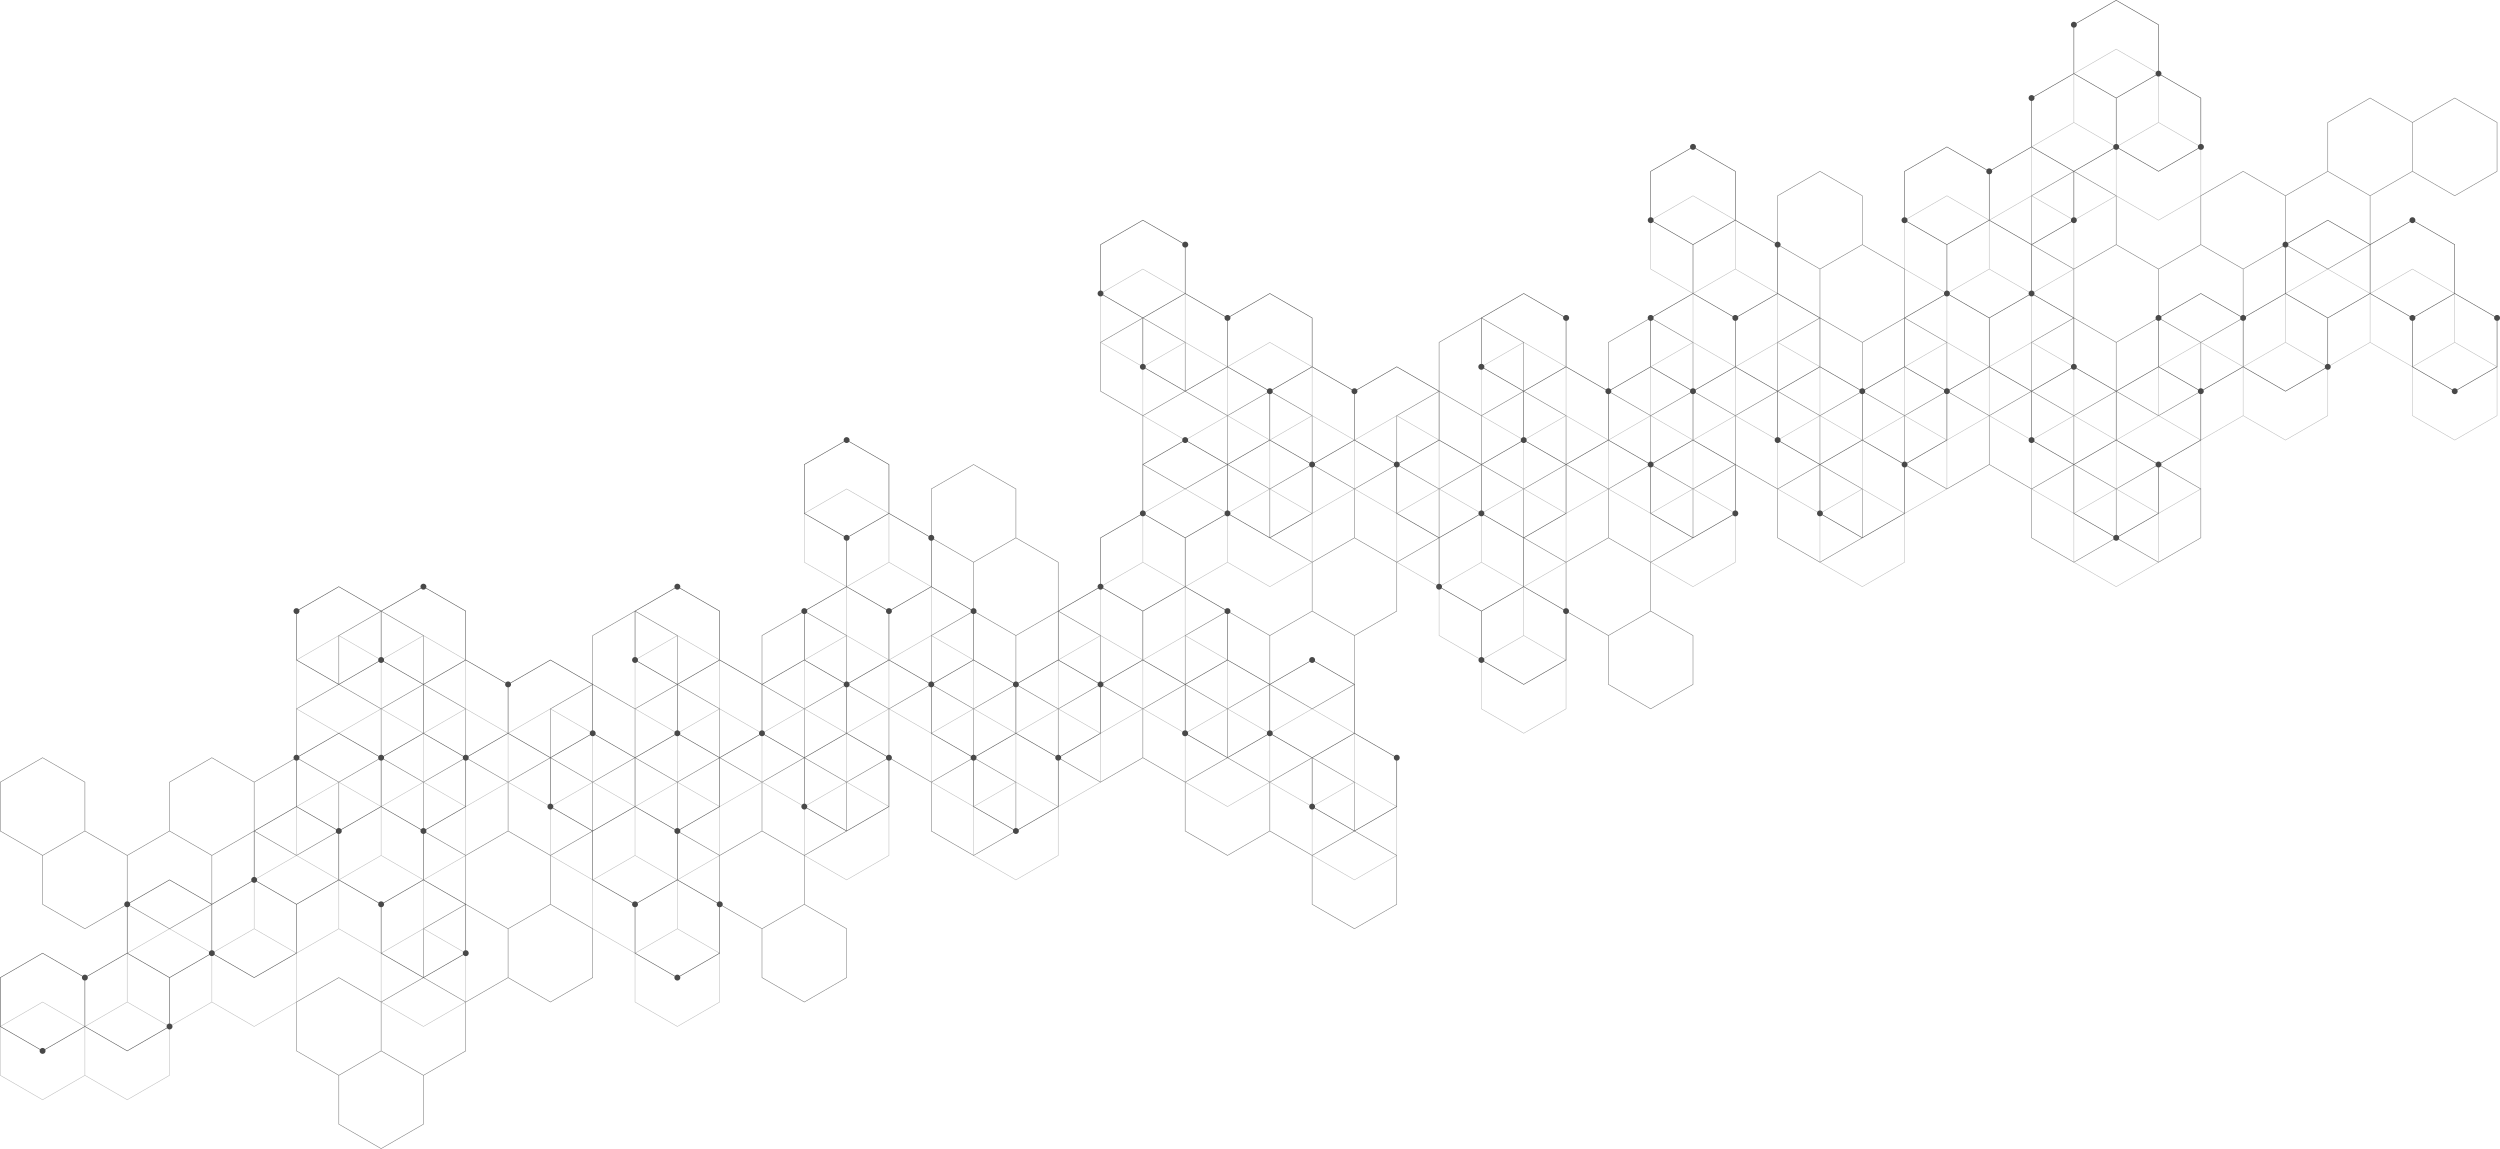 <svg xmlns="http://www.w3.org/2000/svg" width="1920.5" height="882.607" viewBox="0 0 1920.5 882.607"><defs><style>.a{opacity:0.895;mix-blend-mode:lighten;isolation:isolate;}.b{fill:#b3b3b3;}.c{fill:#666;}.d{fill:#333;}</style></defs><g transform="translate(0 -174.122)"><g class="a" transform="translate(-65.589 192.698)"><path class="b" d="M98.3,794.176,130.808,775.4l32.5,18.776,32.61-18.833.1-.05V737.755l32.314-18.661,32.509,18.769,32.609-18.826.094-.058v-37.53l32.315-18.661,32.315,18.661v37.53l32.7,18.884,32.609-18.826.094-.058V681.212l-32.509-18.769V625.136l32.415-18.711.094-.057V568.823L455.9,550.169l32.307,18.653v37.544l32.5,18.769v37.537l32.516,18.769v37.537l32.7,18.884,32.609-18.826.1-.058V681.212l-32.509-18.769V625.136l32.408-18.711.1-.057V568.823l32.307-18.653,32.315,18.653v37.544l32.71,18.884,32.6-18.826.108-.057V568.6l-32.516-18.769V512.524l32.322-18.661,32.3,18.654v37.544L813.3,568.83v37.537l32.71,18.884,32.609-18.826.1-.057V568.823l32.408-18.7.1-.057V512.517l32.307-18.654,32.315,18.654v37.544l32.71,18.884,32.494-18.776,32.322,18.653v37.544l32.71,18.884,32.6-18.826.094-.057V568.6l-32.5-18.769V512.294L1073.57,493.4l-32.516,18.769-32.3-18.653V455.981l-32.509-18.776v-37.3l32.315-18.654,32.494,18.761,32.71-18.884V343.6l32.322-18.654,32.307,18.654v37.53l32.5,18.776V437.45l32.516,18.769v37.537l32.71,18.884,32.61-18.826.1-.058V455.988l-32.516-18.783v-37.3l32.516-18.776V343.6l32.307-18.654,32.307,18.654v37.53l32.71,18.884,32.71-18.884V343.362l-32.516-18.769V287.286l32.315-18.654,32.307,18.654v37.544l32.509,18.769v37.53l32.71,18.884,32.71-18.884V343.6l32.5-18.769V287.286l32.315-18.654,32.315,18.654v37.544l32.5,18.769v37.53l32.71,18.884,32.71-18.884V343.607l32.509-18.776V287.286l32.315-18.654,32.5,18.776,32.71-18.884V230.98l32.315-18.646,32.307,18.646v37.544l32.71,18.884,32.71-18.884V230.75l-32.516-18.769V174.444l-32.7-18.884L1886.3,174.329,1853.8,155.561l-32.71,18.884v37.537l-32.307,18.654-32.516-18.761-32.71,18.877v37.537l-32.307,18.661-32.307-18.661V230.75l-32.509-18.769V174.675l32.509-18.769V118.369l32.307-18.654,32.516,18.769L1756.47,99.6V61.833l-32.516-18.776V5.527l-32.71-18.884-32.71,18.884v37.53l-32.5,18.776V99.37l-32.315,18.654-32.509-18.769-32.71,18.884v37.767l32.516,18.769v37.307L1528.5,230.75v37.537l-32.307,18.661-32.308-18.661V230.75l-32.508-18.769V174.444l-32.509-18.769V118.138l-32.71-18.884-32.71,18.884v37.767l32.516,18.769v37.307l-32.516,18.769v37.537l-32.307,18.661-32.307-18.661V230.75l-32.71-18.884-32.71,18.884v37.775l32.509,18.761v37.307L1203.6,343.254,1171.3,324.593V287.056l-32.71-18.884-32.5,18.776-32.322-18.661V230.75l-32.71-18.884-32.494,18.769-32.315-18.654V174.444l-32.71-18.884-32.71,18.884v37.767l32.509,18.769v37.544l32.71,18.884,32.516-18.776,32.3,18.654v37.307l-32.3,18.661-32.516-18.776-32.71,18.884v37.544l-32.509,18.776v37.523l-32.509,18.776v37.537l-32.307,18.653-32.315-18.653V455.981l-32.509-18.769v-37.53l-32.5-18.776V343.362l-32.71-18.884-32.71,18.884v37.767l32.516,18.776v37.3l-32.516,18.776v37.537l-32.315,18.653-32.307-18.653V455.981L585.931,437.1l-32.7,18.884v37.775l32.509,18.761v37.314l-32.315,18.646-32.307-18.646V512.294L488.4,493.4l-32.5,18.769-32.322-18.653V455.981l-32.7-18.884-32.509,18.769L325.861,437.1l-32.7,18.884v37.775l32.7,18.884,32.509-18.776,32.307,18.654v37.314l-32.307,18.646-32.509-18.761-32.609,18.826-.094.058v37.537l-32.415,18.711-.094.058v37.537L228.334,681.1l-32.509-18.769-32.609,18.826-.1.058v37.537L130.808,737.4,98.3,718.641,65.683,737.467l-.094.058v37.767Zm97.325-19.121L163.31,793.715,131,775.055V737.748l32.307-18.654,12.877,7.431,19.438,11.222Zm97.534-56.306-32.315,18.661-32.315-18.661v-37.3l32.315-18.661L277,672.119l16.157,9.33Zm32.9-93.613,32.307-18.654,8.359,4.827,23.948,13.827v37.307L358.369,681.1l-32.307-18.654Zm97.131,93.613-32.315,18.661-32.307-18.661v-37.3l32.307-18.661,32.315,18.661Zm0-112.612L390.878,624.8l-32.307-18.661V568.823l32.307-18.653,16.157,9.33,16.157,9.323Zm97.922,19,32.307-18.654,4.295,2.475,28.02,16.179v37.307l-10.467,6.043L553.422,681.1l-32.307-18.654Zm97.124,93.613-32.307,18.661-32.307-18.661v-37.3l26.344-15.215,5.964-3.446,32.307,18.661Zm0-112.612-32.3,18.661-32.315-18.661V568.823l32.315-18.653,16.15,9.33,16.15,9.323Zm70.773-109.058,26.761,15.445v37.307l-32.315,18.646-32.315-18.646V512.524l32.315-18.661Zm59.263,109.058-32.3,18.661-32.315-18.661V568.823l32.315-18.653,32.3,18.653Zm130.042,0L846.008,624.8l-32.315-18.661V568.83l32.315-18.661,6.028,3.482,26.279,15.179Zm32.509-56.306-32.307,18.646L846.21,549.831V512.524l32.307-18.661,16.15,9.33,16.157,9.33Zm227.562,56.306-32.3,18.661-32.322-18.661V568.83l32.322-18.661,32.3,18.661Zm-32.5-93.613v37.307l-32.314,18.646-32.308-18.646V512.524l32.308-18.661Zm-65.025,37.307-32.3,18.646-32.315-18.646V512.524l32.315-18.661,32.3,18.661Zm-32.509-56.313-32.308,18.653-32.314-18.653v-37.3l6.532-3.777,25.783-14.884,32.308,18.661Zm32.7-93.958-32.3-18.654V343.6l32.3-18.654,16.164,9.33,16.157,9.323v37.307Zm130.244.345,16.15-9.33,16.157-9.323,32.307,18.654v37.3l-3.359,1.957-28.948,16.7L1171.3,437.205Zm97.123,93.613-32.3,18.653L1203.8,493.518v-37.3l32.322-18.661,32.3,18.661Zm-32.3-93.958-25.782-14.884-6.539-3.77V343.6l32.322-18.654,16.157,9.33,16.15,9.323v37.307Zm129.841-112.274v37.307l-32.322,18.661-32.307-18.661V287.286l32.307-18.654Zm32.5,93.62-32.307,18.654-32.307-18.654V343.6l6.453-3.734,25.855-14.92,32.307,18.654Zm97.728,18.654-32.308-18.654V343.6l32.308-18.654,16.157,9.33L1528.5,343.6v37.307Zm32.509-56.306-16.157-9.33-16.157-9.33V287.286l32.315-18.654,16.157,9.33,16.157,9.323v37.307Zm32.7-131.272V174.675l29.423-16.985,2.892-1.669,32.307,18.654v37.307l-32.307,18.654-16.15-9.323Zm162.148,168.925-32.307,18.654-32.307-18.654V343.6l16.15-9.323,16.157-9.33,32.307,18.654Zm.208-37.652-29.423-16.992-2.892-1.669V287.286l32.315-18.654,27.265,15.747,5.036,2.906v37.307Zm97.519-56.306-32.307-18.661V230.98l32.307-18.646,16.165,9.323,16.15,9.323v37.307Zm162.35-18.661-32.307,18.661-32.314-18.661V230.98l16.164-9.323,16.15-9.323,32.307,18.646Zm-32.509-93.613v37.307l-16.157,9.33-16.15,9.323L1886.5,211.982V174.675l32.315-18.654ZM1853.8,156.021l32.307,18.654v37.307L1853.8,230.635l-16.157-9.323-16.157-9.33V174.675Zm-97.534,56.313,32.315,18.646v37.307l-32.315,18.661-20.847-12.042-11.46-6.618V230.98ZM1691.05,324.593l-16.157,9.33-16.15,9.33-32.315-18.661V287.286l16.157-9.323,16.157-9.33,32.307,18.654Zm-32.516-56.306-16.157,9.33-16.15,9.33-32.307-18.661V230.98l4.13-2.388,28.178-16.258,32.307,18.646Zm0-112.612-32.307,18.654-28.265-16.323-4.043-2.331V118.369l32.307-18.654,32.307,18.654Zm97.533-56.306-32.307,18.654L1691.445,99.37V62.063l4.036-2.331,28.279-16.323,32.307,18.654ZM1691.244-12.9l32.307,18.654v37.3l-32.307,18.661-16.157-9.33-16.15-9.33V5.757Zm-32.5,56.306,16.15,9.323,16.157,9.33V99.37l-32.307,18.654-25.977-15-6.338-3.654V62.063ZM1528.9,118.369l32.307-18.654,32.307,18.654v37.307l-32.307,18.654L1528.9,155.676Zm32.307,93.965,16.15,9.323,16.157,9.323v37.307l-32.307,18.661-16.157-9.33-16.15-9.33V230.98ZM1496,324.593l-6.467,3.741-25.855,14.92-32.3-18.661V287.286l16.143-9.323,16.157-9.33L1496,287.286Zm-32.516-56.306-16.157,9.33-16.157,9.33-32.3-18.661V230.98l32.307-18.646,32.307,18.646Zm-32.5-56.306-25.667,14.812-6.647,3.841-16.157-9.323-16.157-9.33V174.675l16.157-9.323,16.157-9.33,32.315,18.654Zm-97.131-93.613,32.307-18.654,32.307,18.654v37.307L1382.313,165l-16.157,9.33-32.307-18.654Zm32.307,93.965,16.157,9.323,16.15,9.323v37.307l-32.307,18.661L1340.3,272.021l-6.453-3.734V230.98ZM1300.93,324.593l-32.307,18.661-16.15-9.33-16.157-9.33V287.286l32.307-18.654,32.307,18.654ZM1203.8,230.98l32.322-18.646,32.307,18.646v37.307l-4.546,2.633-27.761,16.021L1203.8,268.287Zm-.388,149.926-16.157,9.33L1171.1,399.56l-32.307-18.654V343.6l16.157-9.323,16.15-9.33,32.314,18.654Zm-32.516-93.62v37.307l-16.157,9.33-16.15,9.33-32.307-18.661V287.286l32.307-18.654Zm-65.01,37.307-32.314,18.661-16.157-9.33-16.15-9.33V287.286l16.15-9.323,16.157-9.33,32.314,18.654ZM911.227,174.675l32.307-18.654,32.315,18.654v37.307l-16.157,9.33-16.157,9.323-32.307-18.654Zm32.5,93.613V230.98l16.157-9.323,16.157-9.323,32.308,18.646v37.307l-32.308,18.661Zm65.025-37.307,32.3-18.646,32.322,18.646v37.307l-16.157,9.33-16.164,9.33-32.3-18.661Zm-32.71,93.965,32.308,18.654v37.307L976.043,399.56l-25.783-14.884-6.532-3.77V343.6Zm-32.509,56.306,32.307,18.654v37.3l-32.307,18.661-16.157-9.33-16.15-9.33v-37.3Zm-64.816,74.967,32.3-18.661,16.157,9.33,16.157,9.33v37.3l-32.315,18.653-16.15-9.323-16.15-9.33Zm-32.9,93.613L813.5,568.477l-32.315-18.646V512.524L813.5,493.863l32.315,18.661ZM813.3,493.518l-32.314,18.653-32.3-18.653v-37.3l32.3-18.661L813.3,456.218Zm-32.509-56.313-28.272,16.33-4.028,2.331-16.165-9.33-16.157-9.33v-37.3l32.322-18.654,32.3,18.654ZM683.659,343.6l32.315-18.654L748.281,343.6v37.307l-4.036,2.331L715.973,399.56l-32.315-18.654Zm0,112.619,32.315-18.661,16.15,9.33,16.157,9.33v37.3l-32.307,18.653-32.315-18.653Zm-32.9,93.613L618.44,568.477l-16.15-9.316-16.157-9.33V512.524l32.307-18.661,32.315,18.661Zm-97.131-93.62,32.307-18.654,32.307,18.654v37.307l-32.307,18.653-32.307-18.653Zm-.4,149.926L520.913,624.8l-32.3-18.661V568.823l32.3-18.653,32.315,18.653Zm-32.516-93.613v37.307L488.4,568.477,456.1,549.831V512.524L488.4,493.863ZM455.7,549.831l-32.315,18.646-16.157-9.316-16.157-9.33V512.524l32.315-18.661L455.7,512.524ZM293.546,493.518V456.211l32.315-18.654,32.315,18.654v37.307l-32.315,18.653Zm65.025-37.307,32.307-18.654,32.315,18.654v37.307l-32.315,18.653-32.307-18.653ZM293.546,568.823l32.315-18.653,32.315,18.653v37.314L325.861,624.8l-16.157-9.33-16.157-9.33Zm-32.5,56.313,32.307-18.654,16.157,9.33,16.15,9.323v37.307L293.352,681.1l-16.157-9.323-16.15-9.33Zm-97.534,56.313,32.315-18.661,32.307,18.661v37.3l-32.307,18.661-10.654-6.158-21.661-12.5Zm-97.519,56.3L98.3,719.094l32.307,18.654v37.307L98.3,793.715,65.992,775.055Z" transform="translate(0 32.325)"/><path class="c" d="M1951.321-8.14l-32.509,18.769L1886.3-8.14l-32.609,18.826-.094.058V48.281l-32.322,18.654-32.5-18.769-32.61,18.826-.1.065v37.53L1723.76,123.24l-32.315-18.654V67.057l-32.7-18.891-32.609,18.826-.1.065v37.767l32.5,18.761v37.307l-32.4,18.718-.1.058v37.537l-32.307,18.654L1561.4,217.206V179.669l-32.5-18.776V123.355l-32.516-18.761V67.05l-32.7-18.884-32.609,18.826-.093.058v37.775l32.5,18.761v37.307l-32.408,18.718-.093.058v37.537l-32.315,18.654-32.315-18.654V179.669l-32.71-18.891-32.6,18.833-.1.058v37.767l32.509,18.769v37.307l-32.307,18.654-32.307-18.654V235.974l-32.516-18.769V179.669l-32.71-18.891L1171,179.6l-.1.065v37.537l-32.4,18.711-.1.058v37.537l-32.307,18.654-32.315-18.654V235.974l-32.717-18.884-32.494,18.769-32.315-18.654V179.669l-32.71-18.891-32.6,18.826-.1.065v37.767l32.5,18.769v37.537l32.71,18.884,32.516-18.769,32.3,18.654v37.537l32.516,18.769v37.307l-32.322,18.661-32.494-18.776-32.71,18.884v37.537L943.535,461.09l-32.3-18.661V404.892l-32.516-18.769V348.586L846.21,329.825V292.28L813.5,273.4,780.89,292.223l-.094.058v37.767l32.5,18.769v37.307l-32.509,18.769v37.537l-32.3,18.661-32.322-18.661V404.892l-32.71-18.884-32.7,18.884v37.767l32.509,18.776v37.3L650.948,517.4l-32.3-18.653V461.205l-32.516-18.776V404.892l-32.71-18.884-32.71,18.884v37.537l-32.5,18.776v37.537L455.9,517.4l-32.322-18.653V461.205l-32.5-18.776V404.892l-32.71-18.884-32.7,18.884v37.537l-32.509,18.776v37.53L260.843,517.4l-32.509-18.769-32.71,18.884v37.537L163.317,573.7l-32.307-18.653V517.511L98.3,498.627l-32.71,18.884v37.775L98.1,574.047v37.544l32.71,18.884L163.317,611.7l32.509,18.776,32.7-18.884V574.047l32.315-18.654,32.509,18.769,32.71-18.876V517.741l32.307-18.653,32.307,18.653v37.544l32.516,18.761v37.314l-32.516,18.761v37.544l-32.307,18.654-32.509-18.776-32.7,18.891V724.2l32.509,18.769v37.537l32.7,18.884,32.71-18.884V742.972l32.5-18.769V686.666L455.9,668.012l32.5,18.769,32.71-18.884V630.123l-32.5-18.761V574.047l32.5-18.761V517.741l32.307-18.653,32.315,18.653v37.544l32.509,18.761v37.544l32.509,18.761V667.9l32.7,18.884,32.71-18.884V630.123l-32.509-18.761V574.047l32.509-18.761V517.741l32.322-18.653,32.3,18.653v37.544l32.71,18.876,32.71-18.876V517.511l-32.516-18.769V461.435l32.315-18.654,32.307,18.654v37.537l32.71,18.884,32.509-18.768,32.315,18.653v37.544l32.71,18.876,32.494-18.769,32.322,18.654v37.544l32.71,18.884,32.7-18.884V573.817l-32.509-18.769V517.511l-32.71-18.884L1041.054,517.4l-32.3-18.653V461.435l32.3-18.654,32.516,18.761,32.71-18.884v-37.53l32.509-18.776V348.816l32.509-18.769V292.51l32.307-18.654,32.314,18.654v37.537l32.509,18.769v37.537l32.509,18.776v37.53l32.7,18.884,32.71-18.884V404.892l-32.5-18.769V348.816l32.5-18.769V292.51l32.315-18.654,32.315,18.654v37.537l32.7,18.884,32.7-18.884V292.28l-32.5-18.769V236.2l32.308-18.653L1528.5,236.2v37.537l32.71,18.884,32.516-18.769,32.307,18.654v37.537l32.71,18.884,32.5-18.761,32.516,18.761,32.71-18.884V292.28L1723.76,273.4l-32.516,18.769-32.307-18.654V236.2l32.307-18.653,32.516,18.769,32.6-18.826.108-.058V179.892l32.408-18.7.094-.058V123.586l32.307-18.654,32.516,18.776,32.609-18.833.1-.05V67.28l32.307-18.654,32.509,18.769,32.61-18.826.1-.058V10.744Zm-97.332,19.114L1886.3-7.68l32.315,18.654V48.281L1886.3,66.934,1873.427,59.5l-19.438-11.222ZM1756.47,67.28l32.308-18.654,32.307,18.654v37.307l-32.307,18.654-16.157-9.323-16.15-9.33Zm-32.919,93.613-32.307,18.661-8.359-4.827-23.948-13.834V123.586l32.307-18.654,32.307,18.654ZM1626.428,67.28l32.315-18.654L1691.05,67.28v37.307l-32.307,18.654-32.315-18.654Zm0,112.612,32.315-18.654,32.307,18.654v37.314l-32.307,18.654-16.157-9.33-16.157-9.323Zm-97.929-19-32.307,18.661-4.287-2.482-28.013-16.179V123.586l10.453-6.036,21.848-12.618,32.307,18.654ZM1431.375,67.28l32.307-18.654L1496,67.28v37.307L1469.653,119.8l-5.971,3.439-32.307-18.654Zm0,112.612,32.3-18.654L1496,179.892v37.314l-32.322,18.654-16.143-9.33-16.157-9.323ZM1360.6,288.957l-26.754-15.445V236.2l32.307-18.653,32.315,18.653v37.307l-32.315,18.654ZM1301.34,179.892l32.3-18.654,32.322,18.654v37.314l-32.322,18.654-32.3-18.654Zm-130.042,0,32.307-18.654,32.314,18.654v37.314L1203.6,235.859l-6.021-3.482L1171.3,217.206ZM1138.789,236.2l32.315-18.653,32.307,18.653v37.307L1171.1,292.165l-16.157-9.323-16.157-9.33ZM911.235,179.892l32.3-18.654,32.315,18.654v37.314l-32.315,18.654-32.3-18.654Zm32.5,93.62V236.2l32.307-18.653,32.322,18.653v37.307l-32.322,18.654Zm65.018-37.307,32.3-18.653,32.322,18.653v37.307l-32.322,18.654-32.3-18.654Zm32.516,56.306,32.3-18.654,32.314,18.654v37.314l-6.532,3.762-25.782,14.884-32.3-18.646Zm-32.71,93.965,32.3,18.653v37.3l-32.3,18.661L992.4,451.76l-16.157-9.33v-37.3Zm-130.244-.353-16.15,9.33-16.157,9.33L813.7,386.123V348.816l3.367-1.942,28.941-16.711,32.307,18.654ZM781.192,292.5,813.5,273.857,845.814,292.5v37.314L813.5,348.471l-32.307-18.653ZM813.5,386.476l25.783,14.877,6.532,3.777v37.3L813.5,461.09l-16.157-9.33-16.157-9.33v-37.3ZM683.659,498.742V461.435l32.315-18.654,32.307,18.654v37.307L715.973,517.4Zm-32.5-93.613,32.3-18.653,32.322,18.653v37.3l-6.467,3.741-25.855,14.92-32.3-18.661Zm-97.735-18.653,32.315,18.653v37.3L553.422,461.09l-16.157-9.33-16.15-9.33v-37.3Zm-32.509,56.306,16.157,9.33,16.157,9.323v37.307L520.913,517.4l-16.15-9.33-16.15-9.323V461.435Zm-32.7,131.265v37.307l-29.415,16.985-2.892,1.669-32.322-18.646V574.047L455.9,555.393l16.157,9.33ZM326.062,405.129l32.307-18.653,32.307,18.653v37.3l-16.15,9.33-16.157,9.33-32.307-18.661Zm-.2,37.652,29.415,16.977,2.9,1.676v37.307L325.861,517.4,298.6,501.656l-5.05-2.914V461.435Zm-97.526,56.306,32.307,18.653v37.307L228.334,573.7l-16.157-9.33-16.15-9.323V517.741ZM65.992,517.741,98.3,499.088l32.307,18.653v37.307l-16.157,9.323L98.3,573.7,65.992,555.048ZM98.5,611.361V574.047l16.15-9.323,16.157-9.33,32.307,18.654v37.314l-32.307,18.646Zm97.325,18.646-32.307-18.646V574.047l32.307-18.654,16.157,9.33,16.15,9.323v37.314ZM293.352,573.7l-32.307-18.653V517.741l32.307-18.653L314.2,511.123l11.46,6.618v37.307Zm65.219-112.266,16.15-9.323,16.157-9.33,32.315,18.654v37.307l-16.157,9.323-16.157,9.33-32.307-18.653Zm32.509,56.306,16.15-9.33,16.157-9.323L455.7,517.741v37.307l-4.137,2.388L423.387,573.7,391.08,555.048Zm0,112.612L423.387,611.7l28.272,16.323,4.043,2.331v37.314l-32.315,18.654L391.08,667.667Zm-97.534,56.313,32.315-18.654,32.307,18.654v37.307l-4.036,2.331-28.272,16.323-32.315-18.654Zm64.823,112.266-32.307-18.654V742.972l32.307-18.654,16.15,9.33,16.157,9.323v37.307Zm32.509-56.306-16.157-9.33-16.15-9.323V686.666l32.307-18.654L416.855,683l6.338,3.662v37.307Zm129.834-74.959L488.4,686.321,456.1,667.667V630.353L488.4,611.7l32.307,18.653Zm-32.3-93.966-16.157-9.33L456.1,555.048V517.741l32.314-18.653,16.143,9.323,16.157,9.33v37.307Zm65.212-112.266,6.46-3.734,25.854-14.92,32.307,18.654v37.307l-16.15,9.323-16.157,9.33-32.315-18.653Zm32.509,56.306,16.157-9.33,16.157-9.323,32.307,18.653v37.307L618.44,573.7l-32.307-18.653Zm32.516,56.306L644.3,559.235l6.647-3.841,16.157,9.33,16.157,9.323v37.314l-16.157,9.323-16.157,9.323-32.3-18.646Zm97.131,93.62-32.322,18.654L651.15,667.667V630.353l16.157-9.33,16.15-9.323,32.322,18.653ZM683.457,573.7l-16.15-9.33-16.157-9.323V517.741l32.307-18.653,25.855,14.92,6.467,3.734v37.307Zm65.226-112.266,32.307-18.654,16.15,9.33,16.157,9.323v37.307L780.991,517.4l-32.307-18.653Zm97.131,93.613L813.5,573.7l-32.315-18.653V517.741l4.546-2.626L813.5,499.088l32.315,18.653Zm.4-149.919,16.157-9.33,16.157-9.323,32.3,18.653v37.3l-16.15,9.33-16.15,9.33L846.21,442.429Zm32.509,93.613V461.435l16.157-9.33,16.15-9.323,32.307,18.654v37.307L911.026,517.4Zm65.018-37.307,32.307-18.654L992.2,452.1l16.157,9.33v37.307L992.2,508.065l-16.157,9.33-32.307-18.653Zm194.657,149.926-32.307,18.646-32.315-18.646V574.047l16.15-9.323,16.164-9.33,32.307,18.654Zm-32.509-93.62v37.307l-16.157,9.323-16.157,9.33-32.3-18.653V517.741l32.3-18.653Zm-65.025,37.307-32.3,18.653-32.315-18.653V517.741l16.157-9.33,16.157-9.323,32.3,18.653Zm32.71-93.958-32.3-18.661v-37.3l32.3-18.653,25.782,14.877,6.532,3.777v37.3Zm32.516-56.306-32.315-18.661V348.816l32.315-18.654,16.157,9.33,16.15,9.323v37.307Zm64.809-74.959-32.3,18.646-16.157-9.323-16.157-9.323V292.51l32.315-18.654,16.15,9.323,16.15,9.33Zm32.912-93.62,32.314-18.653,32.307,18.653v37.307l-32.307,18.654-32.314-18.654Zm32.509,56.306,32.315-18.654,32.307,18.654v37.314l-32.307,18.646-32.315-18.646Zm32.516,56.306,28.265-16.323,4.043-2.331,16.15,9.33,16.157,9.323v37.307l-32.307,18.661-32.307-18.661Zm97.131,93.613L1333.64,461.09l-32.3-18.661v-37.3l4.035-2.338,28.265-16.316,32.322,18.653Zm0-112.6-32.322,18.646-16.15-9.323-16.15-9.323V292.51l32.3-18.654,32.322,18.654Zm32.9-93.62,32.315-18.653,16.15,9.323,16.15,9.33v37.307l-32.3,18.654-32.315-18.654ZM1496,329.825l-32.315,18.646-32.307-18.646V292.51l32.307-18.654L1496,292.51Zm.388-149.933,32.322-18.654,32.307,18.654v37.314l-32.307,18.654-32.322-18.654Zm32.516,93.62V236.2l32.307-18.653,32.307,18.653v37.307l-32.307,18.654Zm65.017-37.307,32.307-18.653,16.157,9.323,16.15,9.33v37.307l-32.307,18.654-32.307-18.654Zm162.148,56.306v37.314l-32.307,18.646-32.315-18.646V292.51l32.315-18.654Zm-65.018,37.314-32.307,18.646-32.315-18.646V292.51l32.315-18.654,32.307,18.654Zm65.018-112.619-32.307,18.654-32.315-18.654V179.892l32.315-18.654,16.15,9.33,16.157,9.323Zm32.509-56.313-32.315,18.661-16.15-9.33-16.157-9.33V123.586l32.307-18.654,16.157,9.33,16.157,9.323Zm97.526-56.306L1853.8,123.24l-32.307-18.654V67.28L1853.8,48.626l10.647,6.151,21.661,12.5Zm97.526-56.306-32.307,18.654-32.314-18.654V10.974L1951.321-7.68l32.307,18.654Z" transform="translate(0 64.638)"/><path class="d" d="M1986.089,225.653a2.257,2.257,0,0,0-4.108-1.295l-30.466-17.589V169.233l-30.667-17.7a2.141,2.141,0,0,0,.223-.95,2.259,2.259,0,1,0-4.3.95L1886.3,169.117,1853.8,150.349l-30.667,17.7a2.253,2.253,0,1,0-2.043,3.532V206.77l-30.466,17.589a2.248,2.248,0,0,0-3.69,0l-30.667-17.7-30.66,17.7a2.255,2.255,0,1,0-2.05,3.532v35.185l-32.307,18.654-30.466-17.589a2.331,2.331,0,0,0,.216-.95,2.248,2.248,0,0,0-2.058-2.237V225.538l-30.667-17.7a2.193,2.193,0,0,0,.223-.95,2.254,2.254,0,0,0-2.065-2.237V169.463l30.466-17.589a2.254,2.254,0,1,0,2.043-3.539V113.15L1689.4,95.568a2.265,2.265,0,0,0,3.7,0l30.667,17.7,30.66-17.7a2.23,2.23,0,0,0,1.841.957,2.252,2.252,0,0,0,.209-4.5V56.614L1725.8,38.91a2.093,2.093,0,0,0,.216-.95,2.248,2.248,0,0,0-2.058-2.237V.308l-32.71-18.884-30.66,17.7a2.256,2.256,0,0,0-1.842-.964,2.264,2.264,0,0,0-2.266,2.259,2.26,2.26,0,0,0,2.058,2.244V37.845l-30.459,17.589a2.254,2.254,0,1,0-2.043,3.539V94.151l-30.466,17.6a2.247,2.247,0,0,0-1.849-.971,2.224,2.224,0,0,0-1.841.971l-30.667-17.7-32.61,18.819-.1.065v35.408a2.252,2.252,0,0,0,.208,4.5,2.226,2.226,0,0,0,1.834-.957l30.473,17.589v35.185a2.254,2.254,0,0,0-2.065,2.237,2.191,2.191,0,0,0,.216.95L1528.6,225.481l-.1.058v37.537l-30.466,17.589a2.246,2.246,0,0,0-1.842-.964,2.27,2.27,0,0,0-1.849.964l-30.459-17.589V225.538l-32.508-18.769V171.585a2.253,2.253,0,1,0-2.05-3.532l-30.459-17.589V112.927l-30.674-17.711a2.094,2.094,0,0,0,.223-.95,2.263,2.263,0,1,0-4.3.957l-30.567,17.639-.1.065v35.408a2.256,2.256,0,0,0,.194,4.5,2.24,2.24,0,0,0,1.849-.964l30.473,17.589V206.77l-30.473,17.589a2.255,2.255,0,1,0-2.043,3.532v35.185l-30.459,17.589a2.255,2.255,0,0,0-3.7,0l-30.458-17.589V227.891a2.252,2.252,0,0,0-.209-4.5,2.279,2.279,0,0,0-1.849.964l-30.653-17.7L1203.5,225.481l-.094.058v35.415a2.252,2.252,0,0,0,.194,4.5,2.272,2.272,0,0,0,1.856-.964l30.458,17.589v35.185a2.259,2.259,0,0,0-2.064,2.237,2.2,2.2,0,0,0,.223.95l-30.473,17.6L1171.3,319.382V281.844l-32.71-18.884-30.667,17.7a2.241,2.241,0,0,0-3.683,0l-30.473-17.589V225.538l-32.71-18.884-30.653,17.7a2.255,2.255,0,0,0-3.7,0L976.245,206.77V171.585a2.252,2.252,0,0,0-.2-4.5,2.236,2.236,0,0,0-1.842.964l-30.667-17.7-32.609,18.826-.1.058v35.415a2.253,2.253,0,1,0,2.05,3.532l30.458,17.589v35.185a2.253,2.253,0,1,0,2.05,3.532l30.66,17.7,32.509-18.769,30.466,17.589a2.321,2.321,0,0,0-.216.95,2.248,2.248,0,0,0,2.058,2.237v35.185l-32.3,18.661-30.473-17.6a2.2,2.2,0,0,0,.223-.95,2.262,2.262,0,0,0-4.525,0,2.326,2.326,0,0,0,.216.95l-30.566,17.646-.1.058v35.415a2.254,2.254,0,0,0-2.065,2.237,2.158,2.158,0,0,0,.23.957l-30.674,17.7v35.415a2.248,2.248,0,0,0-2.057,2.237,2.163,2.163,0,0,0,.216.942l-30.667,17.711v37.537L847.85,505.9a2.248,2.248,0,0,0-3.69,0l-30.466-17.589V453.121a2.252,2.252,0,1,0-2.036-3.539L781.185,432V396.816a2.256,2.256,0,1,0-2.043-3.532l-30.459-17.6V338.15l-30.674-17.7a2.114,2.114,0,0,0,.216-.95,2.255,2.255,0,1,0-4.51,0,2.321,2.321,0,0,0,.209.95l-30.559,17.646-.1.058v37.775l30.66,17.7a2.313,2.313,0,0,0-.209.942,2.255,2.255,0,0,0,2.065,2.244V432l-30.473,17.582a2.257,2.257,0,1,0-2.043,3.539v35.185L650.948,506.96l-32.307-18.654V450.762l-30.667-17.7a2.167,2.167,0,0,0,.216-.95,2.259,2.259,0,0,0-4.518,0,2.191,2.191,0,0,0,.216.95l-30.66,17.7v35.422a2.252,2.252,0,1,0,2.043,3.532l30.466,17.589V542.49a2.259,2.259,0,0,0-2.065,2.237,2.353,2.353,0,0,0,.216.95l-30.466,17.6-30.458-17.6a2.472,2.472,0,0,0,.209-.95,2.258,2.258,0,0,0-2.058-2.237V507.075L488.4,488.191l-30.66,17.7a2.255,2.255,0,0,0-3.7,0l-30.466-17.589V450.762l-30.653-17.7a2.414,2.414,0,0,0,.209-.95,2.259,2.259,0,0,0-4.518,0,2.191,2.191,0,0,0,.216.95l-30.466,17.589-32.509-18.769-30.667,17.7a2.254,2.254,0,1,0-2.036,3.539v35.415l32.7,18.884,30.66-17.7a2.255,2.255,0,0,0,3.7,0L390.677,507.3v37.314L360.218,562.2a2.255,2.255,0,0,0-3.7,0l-30.66-17.7L295.2,562.2a2.258,2.258,0,0,0-4.108,1.295,2.254,2.254,0,0,0,2.065,2.237v35.185l-32.516,18.769V655.1a2.26,2.26,0,0,0-2.057,2.245,2.216,2.216,0,0,0,.216.95l-30.466,17.589-32.509-18.769-30.667,17.7a2.254,2.254,0,1,0-2.05,3.539V713.53l-30.458,17.6a2.248,2.248,0,0,0-3.69,0l-30.667-17.7-32.7,18.884v37.767l30.667,17.7a2.22,2.22,0,0,0-.223.95,2.262,2.262,0,0,0,4.525,0,2.12,2.12,0,0,0-.223-.95l30.466-17.6,32.509,18.776,30.667-17.7a2.255,2.255,0,1,0,2.043-3.532V732.536l30.466-17.589a2.258,2.258,0,0,0,3.69,0l30.667,17.7,32.7-18.884V676.23l32.315-18.654,30.466,17.582a2.256,2.256,0,0,0,1.842,3.194v35.415l32.71,18.884,30.667-17.7a2.261,2.261,0,0,0,4.108-1.295,2.267,2.267,0,0,0-2.072-2.245V676l-32.509-18.769V622.046a2.261,2.261,0,0,0,2.065-2.244,2.471,2.471,0,0,0-.209-.95l30.653-17.7V565.733a2.255,2.255,0,0,0,2.072-2.237,2.22,2.22,0,0,0-.223-.95L455.9,544.957l32.307,18.654V598.8a2.252,2.252,0,1,0,2.043,3.532l30.459,17.6v37.53l30.667,17.7a2.327,2.327,0,0,0-.216.95,2.266,2.266,0,0,0,2.065,2.244v35.415l30.66,17.7a2.289,2.289,0,0,0-.216.95,2.259,2.259,0,1,0,4.518,0,2.289,2.289,0,0,0-.216-.95l30.667-17.7V678.352a2.252,2.252,0,0,0-.2-4.5,2.23,2.23,0,0,0-1.842.957l-30.466-17.582V622.046A2.255,2.255,0,0,0,588.2,619.8a2.14,2.14,0,0,0-.223-.95l30.667-17.7V563.611l30.466-17.589a2.246,2.246,0,0,0,1.842.964,2.282,2.282,0,0,0,1.856-.964l30.459,17.589V598.8a2.252,2.252,0,1,0,2.043,3.532l30.667,17.7,32.71-18.884V565.733a2.253,2.253,0,1,0-2.05-3.532l-30.466-17.589V509.427a2.243,2.243,0,0,0,2.057-2.237,2.115,2.115,0,0,0-.216-.95l30.48-17.582,30.458,17.582a2.114,2.114,0,0,0-.216.95,2.248,2.248,0,0,0,2.057,2.237v35.415l30.66,17.7a2.323,2.323,0,0,0-.216.95,2.254,2.254,0,0,0,2.065,2.237v35.415l30.667,17.7a2.247,2.247,0,0,0,2.043,3.208,2.235,2.235,0,0,0,2.043-3.208l30.667-17.7V565.733a2.242,2.242,0,0,0,2.05-2.237,2.321,2.321,0,0,0-.209-.95l30.667-17.7V509.427a2.248,2.248,0,0,0,2.057-2.237,2.218,2.218,0,0,0-.216-.95l30.466-17.582,32.315,18.646V542.49a2.252,2.252,0,0,0,.194,4.5,2.236,2.236,0,0,0,1.842-.964l30.674,17.7,30.66-17.7a2.248,2.248,0,0,0,3.69,0l30.466,17.589V598.8a2.252,2.252,0,1,0,2.043,3.532l30.667,17.7,32.7-18.884V565.733a2.252,2.252,0,1,0-2.043-3.532l-30.459-17.589V507.075l-30.667-17.7a2.254,2.254,0,1,0-4.295-.957,2.147,2.147,0,0,0,.216.957l-30.48,17.589-32.3-18.654V453.121a2.253,2.253,0,1,0-2.05-3.539L976.245,432V394.686L1006.7,377.1a2.265,2.265,0,0,0,3.7,0l30.653,17.7,32.617-18.826.094-.058V340.51a2.266,2.266,0,0,0,2.064-2.245,2.215,2.215,0,0,0-.216-.95l30.473-17.589,30.459,17.589a2.208,2.208,0,0,0-.208.95,2.254,2.254,0,0,0,2.057,2.245v35.415l32.5,18.761v35.192a2.253,2.253,0,1,0,2.05,3.532L1203.411,451v35.185a2.252,2.252,0,1,0,2.043,3.532l30.667,17.7,32.71-18.876V453.121a2.24,2.24,0,0,0,2.05-2.23,2.258,2.258,0,0,0-4.108-1.3L1236.315,432V394.686l32.415-18.7.1-.058V338.388l32.307-18.661,30.466,17.589a2.22,2.22,0,0,0-.223.95,2.261,2.261,0,0,0,2.065,2.245v35.415l32.71,18.884,30.66-17.7a2.257,2.257,0,1,0,2.05-3.539V338.15l-32.516-18.769V284.2a2.266,2.266,0,0,0,2.065-2.244,2.117,2.117,0,0,0-.223-.95l30.473-17.589,32.307,18.654v35.185a2.253,2.253,0,1,0,2.05,3.539l30.459,17.589v35.178a2.253,2.253,0,1,0,2.05,3.539l30.66,17.7,32.609-18.826.1-.058V340.51a2.26,2.26,0,0,0,2.057-2.245,2.329,2.329,0,0,0-.216-.95l30.566-17.646.093-.058V284.2a2.267,2.267,0,0,0,2.072-2.244,2.223,2.223,0,0,0-.223-.95l30.466-17.589,32.315,18.654v35.185a2.253,2.253,0,1,0,2.043,3.539l30.459,17.589v37.537l30.667,17.7a2.31,2.31,0,0,0-.208.942,2.259,2.259,0,1,0,4.518,0,2.213,2.213,0,0,0-.223-.942l30.566-17.646.1-.058V340.51a2.255,2.255,0,0,0,2.058-2.245,2.115,2.115,0,0,0-.216-.95l30.566-17.646.1-.058V284.2a2.248,2.248,0,0,0,2.065-2.237,2.325,2.325,0,0,0-.216-.95l30.466-17.589,32.5,18.769,30.667-17.7a2.253,2.253,0,1,0,2.043-3.532V225.769l32.315-18.654,30.466,17.589a2.214,2.214,0,0,0-.216.95,2.248,2.248,0,0,0,2.057,2.237v35.415l30.66,17.7a2.318,2.318,0,0,0-.209.95,2.259,2.259,0,1,0,4.518,0,2.329,2.329,0,0,0-.216-.95l30.566-17.646.1-.058V227.891A2.248,2.248,0,0,0,1986.089,225.653ZM1853.8,150.809l32.307,18.654V206.77L1853.8,225.423l-16.157-9.33-16.157-9.323V171.585a2.248,2.248,0,0,0,2.065-2.237,2.327,2.327,0,0,0-.216-.95Zm-290.543,57.025a2.2,2.2,0,0,0,.223-.95,2.255,2.255,0,0,0-2.072-2.237V169.463l30.322-17.51,1.993-1.144L1599.25,154l26.775,15.459v35.185a2.247,2.247,0,0,0-2.05,2.237,2.185,2.185,0,0,0,.209.95l-30.466,17.589-16.15-9.33ZM1756.067,56.844V92.029a2.248,2.248,0,0,0-2.057,2.237,2.29,2.29,0,0,0,.208.95L1723.76,112.8l-30.473-17.589a2.2,2.2,0,0,0,.223-.95,2.248,2.248,0,0,0-2.065-2.237V56.844l30.466-17.589a2.248,2.248,0,0,0,3.69,0Zm-64.823-74.959L1723.551.538V35.723a2.248,2.248,0,0,0-2.058,2.237,2.1,2.1,0,0,0,.223.95L1691.244,56.5l-16.157-9.323-16.15-9.33V2.66a2.248,2.248,0,0,0,2.058-2.237,2.331,2.331,0,0,0-.216-.95Zm-32.5,56.306,16.15,9.33,16.157,9.323V92.029a2.254,2.254,0,0,0-2.065,2.237,2.3,2.3,0,0,0,.216.95L1658.742,112.8l-32.315-18.654V58.973a2.266,2.266,0,0,0,2.065-2.244,2.218,2.218,0,0,0-.223-.95ZM1626.226,94.5l8.294,4.784,24.013,13.87v35.185a2.255,2.255,0,0,0-2.058,2.244,2.144,2.144,0,0,0,.223.95l-30.473,17.589-32.307-18.661V115.279a2.254,2.254,0,0,0,2.057-2.244,2.476,2.476,0,0,0-.208-.95ZM1528.9,148.335V113.15L1561.209,94.5l30.458,17.589a2.35,2.35,0,0,0-.209.95,2.255,2.255,0,0,0,2.058,2.244v35.178l-5.05,2.921-27.257,15.74-30.466-17.589a2.356,2.356,0,0,0,.216-.95A2.255,2.255,0,0,0,1528.9,148.335Zm-97.922,23.25V206.77l-23.725,13.7-6.748,3.892a2.248,2.248,0,0,0-3.69,0l-14.309-8.266-16.157-9.323V169.463l32.315-18.654L1429.13,168.4a2.123,2.123,0,0,0-.223.95A2.249,2.249,0,0,0,1430.979,171.585Zm-97.131-23.25V113.15l30.458-17.582a2.243,2.243,0,0,0,1.849.957,2.292,2.292,0,0,0,1.849-.957l30.459,17.582v37.307l-32.307,18.661-30.466-17.6a2.293,2.293,0,0,0,.216-.942A2.26,2.26,0,0,0,1333.849,148.335ZM1300.93,284.2v35.178l-32.307,18.661-16.15-9.33-14.316-8.266a2.2,2.2,0,0,0,.223-.95,2.259,2.259,0,0,0-2.065-2.237V282.074l32.307-18.654L1299.1,281.01a2.22,2.22,0,0,0-.223.95A2.26,2.26,0,0,0,1300.93,284.2Zm-97.131-23.25V225.769l32.322-18.654,30.459,17.589a2.32,2.32,0,0,0-.208.95,2.248,2.248,0,0,0,2.057,2.237v35.185l-32.307,18.654-30.473-17.589a2.222,2.222,0,0,0,.223-.95A2.255,2.255,0,0,0,1203.8,260.953ZM911.227,204.648V169.463l32.307-18.654L974,168.4a2.319,2.319,0,0,0-.216.942,2.261,2.261,0,0,0,2.065,2.244V206.77l-32.315,18.654-30.466-17.589a2.236,2.236,0,0,0-1.842-3.187Zm34.35,59.493a2.214,2.214,0,0,0,.216-.95,2.254,2.254,0,0,0-2.065-2.237V225.769l32.314-18.654,30.466,17.589a2.328,2.328,0,0,0-.216.95,2.242,2.242,0,0,0,2.058,2.237v35.185l-32.308,18.654Zm63.176-1.065V227.891a2.248,2.248,0,0,0,2.057-2.237,2.112,2.112,0,0,0-.216-.95l30.459-17.589,32.322,18.654v37.307l-30.466,17.589a2.248,2.248,0,0,0-3.69,0ZM941.693,377.1a2.24,2.24,0,0,0,1.842.957,2.263,2.263,0,0,0,1.849-.957l12.445,7.187,18.013,10.4V432l-32.307,18.646-16.157-9.33-14.308-8.258a2.163,2.163,0,0,0,.216-.942,2.248,2.248,0,0,0-2.057-2.237V394.686Zm-160.9,19.711V432l-28.272,16.316-2.194,1.266a2.258,2.258,0,0,0-3.69,0l-14.308-8.266L716.167,432V396.816a2.255,2.255,0,0,0,2.057-2.244,2.106,2.106,0,0,0-.216-.942l30.48-17.6,30.458,17.6a2.1,2.1,0,0,0-.209.942A2.248,2.248,0,0,0,780.789,396.816Zm-97.131-21.128v-37.3l30.466-17.6a2.253,2.253,0,0,0,3.69.007l30.459,17.589v37.3l-30.459,17.6a2.239,2.239,0,0,0-3.69,0Zm-130.035,110.5V451l30.459-17.589a2.255,2.255,0,0,0,3.7,0L618.238,451v37.307l-1.122.647L585.931,506.96l-30.466-17.589a2.222,2.222,0,0,0-1.842-3.187ZM325.861,506.96l-32.315-18.654V453.121a2.255,2.255,0,0,0,2.072-2.237,2.2,2.2,0,0,0-.223-.95l30.466-17.6L358.168,451v35.185a2.25,2.25,0,0,0-1.842,3.187Zm32.71-20.776V451l30.466-17.589a2.248,2.248,0,0,0,3.69,0L423.193,451v37.307l-1.8,1.036L390.878,506.96l-30.466-17.589a2.236,2.236,0,0,0-1.842-3.187Zm-32.71,58.773,30.466,17.589a2.21,2.21,0,0,0-.209.95,2.241,2.241,0,0,0,2.05,2.237v35.185l-16.15,9.33L327.7,618.507a2.258,2.258,0,0,0-3.69,0L309.7,610.248l-16.157-9.33V565.733a2.255,2.255,0,0,0,2.072-2.237,2.219,2.219,0,0,0-.223-.95Zm-32.509,56.306,16.157,9.33,14.3,8.258a2.472,2.472,0,0,0-.209.95,2.26,2.26,0,0,0,2.057,2.244v35.185l-32.307,18.654-16.157-9.33L262.886,658.3a2.216,2.216,0,0,0,.216-.95,2.26,2.26,0,0,0-2.057-2.245V619.924ZM98.3,786.468a2.262,2.262,0,0,0-1.856.964L65.992,769.85V732.536l32.3-18.654,30.473,17.582a2.3,2.3,0,0,0-.223.95,2.261,2.261,0,0,0,2.065,2.244V769.85l-30.466,17.582A2.246,2.246,0,0,0,98.3,786.468Zm65.01,2.029L131,769.85V734.658a2.255,2.255,0,0,0,2.057-2.244,2.283,2.283,0,0,0-.209-.95l30.458-17.582,26.934,15.546,5.381,3.108v35.185a2.254,2.254,0,0,0-2.065,2.237,2.326,2.326,0,0,0,.216.95Zm32.516-56.306-20.79-12.007-11.524-6.654V678.352a2.266,2.266,0,0,0,2.065-2.244,2.215,2.215,0,0,0-.216-.95l30.466-17.582,32.307,18.654v35.178a2.26,2.26,0,0,0-2.057,2.245,2.215,2.215,0,0,0,.216.95Zm65.018,0L230.377,714.6a2.216,2.216,0,0,0,.216-.95,2.26,2.26,0,0,0-2.065-2.245V676.23l30.466-17.589a2.253,2.253,0,0,0,1.849.957,2.23,2.23,0,0,0,1.842-.957L277,666.9l16.157,9.33v37.3Zm65.219-74.959V622.046a2.242,2.242,0,0,0,1.842-3.194l14.316-8.258,16.15-9.33,30.466,17.589a2.242,2.242,0,0,0,1.842,3.194v35.185l-16.157,9.323-14.3,8.258a2.265,2.265,0,0,0-3.7,0Zm97.131,54.177a2.266,2.266,0,0,0-2.065,2.245,2.215,2.215,0,0,0,.216.95L390.878,732.19,358.571,713.53V678.352a2.254,2.254,0,0,0,2.057-2.244,2.214,2.214,0,0,0-.216-.95l14.308-8.258,16.157-9.323,32.315,18.654Zm-30.466-92.9a2.258,2.258,0,0,0-3.69,0l-24.186-13.956-6.28-3.633V565.733a2.242,2.242,0,0,0,2.057-2.237,2.214,2.214,0,0,0-.216-.95l30.466-17.589,16.157,9.33,14.308,8.259a2.214,2.214,0,0,0-.216.95,2.254,2.254,0,0,0,2.065,2.237v35.185Zm30.66-57.27a2.246,2.246,0,0,0-1.842.964l-14.316-8.258-16.157-9.33V507.305l32.315-18.646,30.459,17.582a2.443,2.443,0,0,0-.209.95,2.253,2.253,0,0,0,2.057,2.237v35.185L425.236,562.2A2.259,2.259,0,0,0,423.387,561.237Zm32.71-51.81a2.248,2.248,0,0,0,2.057-2.237,2.214,2.214,0,0,0-.216-.95L488.4,488.659l32.307,18.646V542.49a2.258,2.258,0,0,0-2.057,2.237,2.143,2.143,0,0,0,.223.95l-14.323,8.266-16.15,9.33L456.1,544.612ZM488.613,598.8V563.611l16.15-9.323,14.308-8.266a2.248,2.248,0,0,0,3.69,0l30.466,17.589v37.307l-16.157,9.33-16.157,9.33L490.448,601.99a2.242,2.242,0,0,0-1.834-3.194Zm32.5,58.435V619.924l16.15-9.33,16.157-9.33,30.466,17.589a2.241,2.241,0,0,0,1.849,3.194v35.185l-30.466,17.582a2.265,2.265,0,0,0-3.7,0Zm97.124,21.121v35.185L587.78,731.126a2.255,2.255,0,0,0-3.7,0l-30.459-17.589V678.352a2.228,2.228,0,0,0,1.842-3.194l24.919-14.38,5.546-3.2L616.4,675.158a2.256,2.256,0,0,0,1.842,3.194ZM587.78,618.507a2.258,2.258,0,0,0-3.69,0l-27.768-16.028-2.7-1.561V563.611l30.466-17.589a2.248,2.248,0,0,0,3.69,0l14.309,8.266,16.15,9.323v37.307Zm30.66-55.234-16.15-9.33-14.316-8.266a2.141,2.141,0,0,0,.223-.95,2.264,2.264,0,0,0-2.065-2.237V507.305l32.307-18.646,32.315,18.646V542.49a2.259,2.259,0,0,0-2.065,2.237,2.144,2.144,0,0,0,.223.95Zm32.71-20.783V507.305l32.307-18.646,30.466,17.582a2.321,2.321,0,0,0-.209.95,2.248,2.248,0,0,0,2.065,2.237v35.185l-32.322,18.661L653,545.677a2.348,2.348,0,0,0,.209-.95A2.258,2.258,0,0,0,651.15,542.49Zm97.124,23.243v35.185l-32.3,18.661L685.508,601.99a2.352,2.352,0,0,0,.216-.95,2.261,2.261,0,0,0-2.065-2.244V563.611l4.151-2.388,28.164-16.265,30.458,17.589a2.32,2.32,0,0,0-.209.95A2.242,2.242,0,0,0,748.273,565.733Zm-32.3-60.8a2.259,2.259,0,0,0-1.849.964l-26.5-15.3-3.964-2.288V453.121a2.259,2.259,0,0,0,2.065-2.237,2.3,2.3,0,0,0-.216-.95l30.466-17.6,16.15,9.33,14.308,8.266a2.321,2.321,0,0,0-.209.95,2.247,2.247,0,0,0,2.05,2.237v35.185L717.815,505.9A2.256,2.256,0,0,0,715.973,504.931Zm32.71-16.625V453.121a2.247,2.247,0,0,0,2.05-2.237,2.294,2.294,0,0,0-.209-.95l30.459-17.6,30.466,17.6a2.3,2.3,0,0,0-.216.95,2.259,2.259,0,0,0,2.065,2.237v35.185l-16.157,9.33-14.3,8.258a2.255,2.255,0,0,0-3.7,0Zm32.5,56.306V509.427a2.248,2.248,0,0,0,2.065-2.237,2.214,2.214,0,0,0-.216-.95l14.308-8.266,16.157-9.316,30.466,17.582a2.215,2.215,0,0,0-.216.95,2.254,2.254,0,0,0,2.065,2.237v35.185l-2.388,1.374L815.341,562.2a2.241,2.241,0,0,0-3.683,0Zm66.665,73.895a2.24,2.24,0,0,0-1.842-.957,2.276,2.276,0,0,0-1.856.957l-30.458-17.589V565.733a2.254,2.254,0,0,0,2.065-2.237,2.326,2.326,0,0,0-.216-.95l30.466-17.589,30.466,17.589a2.326,2.326,0,0,0-.216.95,2.248,2.248,0,0,0,2.057,2.237v35.185ZM880.366,562.2a2.255,2.255,0,0,0-3.7,0l-25.955-14.992-4.5-2.6V509.427a2.254,2.254,0,0,0,2.065-2.237,2.222,2.222,0,0,0-.223-.95l30.466-17.582,16.15,9.316,14.316,8.266a2.218,2.218,0,0,0-.216.95,2.248,2.248,0,0,0,2.057,2.237v35.185Zm30.653-57.27a2.256,2.256,0,0,0-1.842.964l-14.308-8.258-16.15-9.33V451l30.458-17.589a2.255,2.255,0,0,0,3.7,0l14.3,8.258L943.333,451v37.307L912.875,505.9A2.262,2.262,0,0,0,911.019,504.931Zm227.367,60.8v35.185l-32.3,18.661-30.473-17.589a2.239,2.239,0,0,0,.216-.95,2.266,2.266,0,0,0-2.064-2.244V563.611l32.322-18.654,30.459,17.589a2.207,2.207,0,0,0-.208.95A2.241,2.241,0,0,0,1138.386,565.733ZM1073.57,490.68a2.259,2.259,0,0,0,1.849-.964l30.466,17.589v37.307l-7.726,4.46-24.588,14.2-30.459-17.6a2.349,2.349,0,0,0,.208-.95,2.259,2.259,0,0,0-2.064-2.237V507.305l30.473-17.589A2.256,2.256,0,0,0,1073.57,490.68Zm-32.71,51.81a2.258,2.258,0,0,0-2.058,2.237,2.348,2.348,0,0,0,.216.95l-30.459,17.6-30.466-17.6a2.354,2.354,0,0,0,.216-.95,2.265,2.265,0,0,0-2.065-2.237V507.305l16.157-9.33,16.157-9.316,32.3,18.646Zm-32.509-89.368v35.185l-16.15,9.33-16.157,9.323-32.314-18.654V451l6.532-3.77,25.783-14.891,30.466,17.6a2.193,2.193,0,0,0-.216.95A2.247,2.247,0,0,0,1008.351,453.121Zm-32.308-58.781-30.466-17.582a2.241,2.241,0,0,0-1.849-3.194V338.388l30.473-17.6a2.246,2.246,0,0,0,3.683.007l30.466,17.589v35.178a2.242,2.242,0,0,0-2.058,2.237,2.361,2.361,0,0,0,.216.957Zm65.01,0L1010.6,376.759a2.137,2.137,0,0,0,.208-.957,2.241,2.241,0,0,0-2.05-2.237V338.388l32.3-18.661,16.164,9.33,14.316,8.258a2.116,2.116,0,0,0-.216.95,2.254,2.254,0,0,0,2.057,2.245v35.178Zm32.516-58.335a2.275,2.275,0,0,0-1.842.964l-14.316-8.259-16.15-9.33V284.2a2.248,2.248,0,0,0,2.057-2.237,2.324,2.324,0,0,0-.208-.95l30.459-17.589,30.466,17.589a2.323,2.323,0,0,0-.216.95,2.254,2.254,0,0,0,2.064,2.237v35.185l-30.466,17.589A2.278,2.278,0,0,0,1073.57,336.006Zm32.71-16.625V284.2a2.254,2.254,0,0,0,2.065-2.237,2.22,2.22,0,0,0-.223-.95l30.466-17.589,32.307,18.654v37.307l-30.459,17.589a2.255,2.255,0,0,0-3.7,0Zm32.509,21.128a2.254,2.254,0,0,0,2.058-2.245,2.218,2.218,0,0,0-.216-.95l30.466-17.589,32.314,18.661v35.178a2.256,2.256,0,0,0-1.849,3.194L1171.1,394.341l-32.307-18.654Zm32.509,89.369V394.686l21.538-12.431,8.927-5.151a2.264,2.264,0,0,0,3.7,0l12.445,7.187,18.006,10.4V432l-7.719,4.46L1203.6,450.647l-30.458-17.589a2.381,2.381,0,0,0,.209-.942A2.248,2.248,0,0,0,1171.3,429.878Zm97.123,23.243v35.185l-32.3,18.654-30.473-17.589a2.222,2.222,0,0,0,.223-.95,2.245,2.245,0,0,0-2.072-2.237V451l32.322-18.661,30.459,17.6a2.328,2.328,0,0,0-.208.957A2.245,2.245,0,0,0,1268.421,453.121Zm.007-77.434-32.307,18.654-30.473-17.582a2.228,2.228,0,0,0-1.849-3.194V338.388l30.473-17.589a2.258,2.258,0,0,0,3.691,0l14.308,8.258,16.157,9.33Zm32.912-56.306V284.2a2.253,2.253,0,0,0,2.05-2.244,2.322,2.322,0,0,0-.208-.95l30.458-17.589,8.251,4.762,22.222,12.827a2.22,2.22,0,0,0-.223.95,2.267,2.267,0,0,0,2.072,2.244v35.178l-30.473,17.589a2.248,2.248,0,0,0-3.691,0Zm97.123,54.184a2.248,2.248,0,0,0-2.057,2.237,2.476,2.476,0,0,0,.209.957l-30.459,17.582-32.307-18.654V340.51a2.26,2.26,0,0,0,2.057-2.245,2.327,2.327,0,0,0-.216-.95l30.466-17.589,32.307,18.661ZM1366.156,279.7a2.269,2.269,0,0,0-1.849.964l-30.458-17.589V227.891a2.248,2.248,0,0,0,2.057-2.237,2.327,2.327,0,0,0-.216-.95l30.466-17.589,16.157,9.323,14.3,8.266a2.44,2.44,0,0,0-.209.95,2.248,2.248,0,0,0,2.057,2.237v35.185L1368,280.664A2.256,2.256,0,0,0,1366.156,279.7Zm32.71-51.81a2.248,2.248,0,0,0,2.058-2.237,2.216,2.216,0,0,0-.216-.95l10.517-6.072,19.948-11.517,32.307,18.654v37.307l-32.307,18.654-32.307-18.654Zm32.509,89.369V282.074l32.3-18.654,30.473,17.589a2.218,2.218,0,0,0-.216.95A2.266,2.266,0,0,0,1496,284.2v35.178l-32.322,18.661-30.458-17.6a2.209,2.209,0,0,0,.208-.95A2.247,2.247,0,0,0,1431.375,317.259Zm64.816,77.082-30.458-17.582a2.482,2.482,0,0,0,.208-.957,2.248,2.248,0,0,0-2.058-2.237V338.388l32.308-18.661,16.157,9.33,14.309,8.258a2.213,2.213,0,0,0-.216.95,2.26,2.26,0,0,0,2.058,2.245v35.178Zm34.35-57.371a2.241,2.241,0,0,0-3.683,0l-14.316-8.259-16.157-9.33V284.2a2.26,2.26,0,0,0,2.065-2.244,2.216,2.216,0,0,0-.216-.95l30.466-17.589,16.157,9.323,14.309,8.266a2.215,2.215,0,0,0-.216.95,2.266,2.266,0,0,0,2.065,2.244v35.178Zm30.667-57.27a2.27,2.27,0,0,0-1.849.964l-14.308-8.258-16.15-9.33V225.769l30.458-17.589a2.255,2.255,0,0,0,3.7,0l14.3,8.258,16.157,9.33v37.307l-30.459,17.589A2.249,2.249,0,0,0,1561.209,279.7Zm32.71-53.932,30.458-17.589a2.255,2.255,0,0,0,3.7,0l30.459,17.589v35.185a2.248,2.248,0,0,0-2.058,2.237,2.122,2.122,0,0,0,.223.95l-30.473,17.589-32.307-18.654Zm32.509,91.491V282.074l30.466-17.589a2.248,2.248,0,0,0,3.69,0l30.466,17.589v37.307l-32.307,18.661-30.473-17.6a2.218,2.218,0,0,0,.223-.95A2.254,2.254,0,0,0,1626.428,317.259Zm66.665,76.024a2.245,2.245,0,0,0-3.7,0l-30.459-17.6v-37.3l32.307-18.661,4.136,2.388,26.336,15.2a2.123,2.123,0,0,0-.223.95,2.26,2.26,0,0,0,2.058,2.245v35.178ZM1725.6,336.97a2.248,2.248,0,0,0-3.69,0l-30.466-17.589V282.074l32.307-18.654,30.466,17.589a2.316,2.316,0,0,0-.208.95,2.247,2.247,0,0,0,2.05,2.237v35.185Zm30.66-57.27a2.236,2.236,0,0,0-1.841.964l-20.107-11.611-10.359-5.978V227.891a2.248,2.248,0,0,0,2.058-2.237,2.114,2.114,0,0,0-.216-.95l30.466-17.589,30.473,17.589a2.223,2.223,0,0,0-.223.95,2.248,2.248,0,0,0,2.064,2.237v35.185l-30.465,17.589A2.24,2.24,0,0,0,1756.261,279.7Zm65.018,2.029-32.307-18.654V227.891a2.248,2.248,0,0,0,2.058-2.237,2.213,2.213,0,0,0-.208-.95l30.458-17.589,16.165,9.323,16.15,9.33v35.185a2.248,2.248,0,0,0-2.057,2.237,2.216,2.216,0,0,0,.216.95ZM1886.5,206.77V169.463l30.466-17.589a2.258,2.258,0,0,0,3.69,0l30.466,17.589V206.77l-30.466,17.589a2.248,2.248,0,0,0-3.69,0Zm66.665,73.895a2.248,2.248,0,0,0-3.691,0l-30.466-17.589V227.891a2.249,2.249,0,0,0,2.065-2.237,2.214,2.214,0,0,0-.216-.95l30.465-17.589,30.466,17.589a2.214,2.214,0,0,0-.216.95,2.248,2.248,0,0,0,2.057,2.237v35.185Z" transform="translate(0 0)"/></g></g></svg>